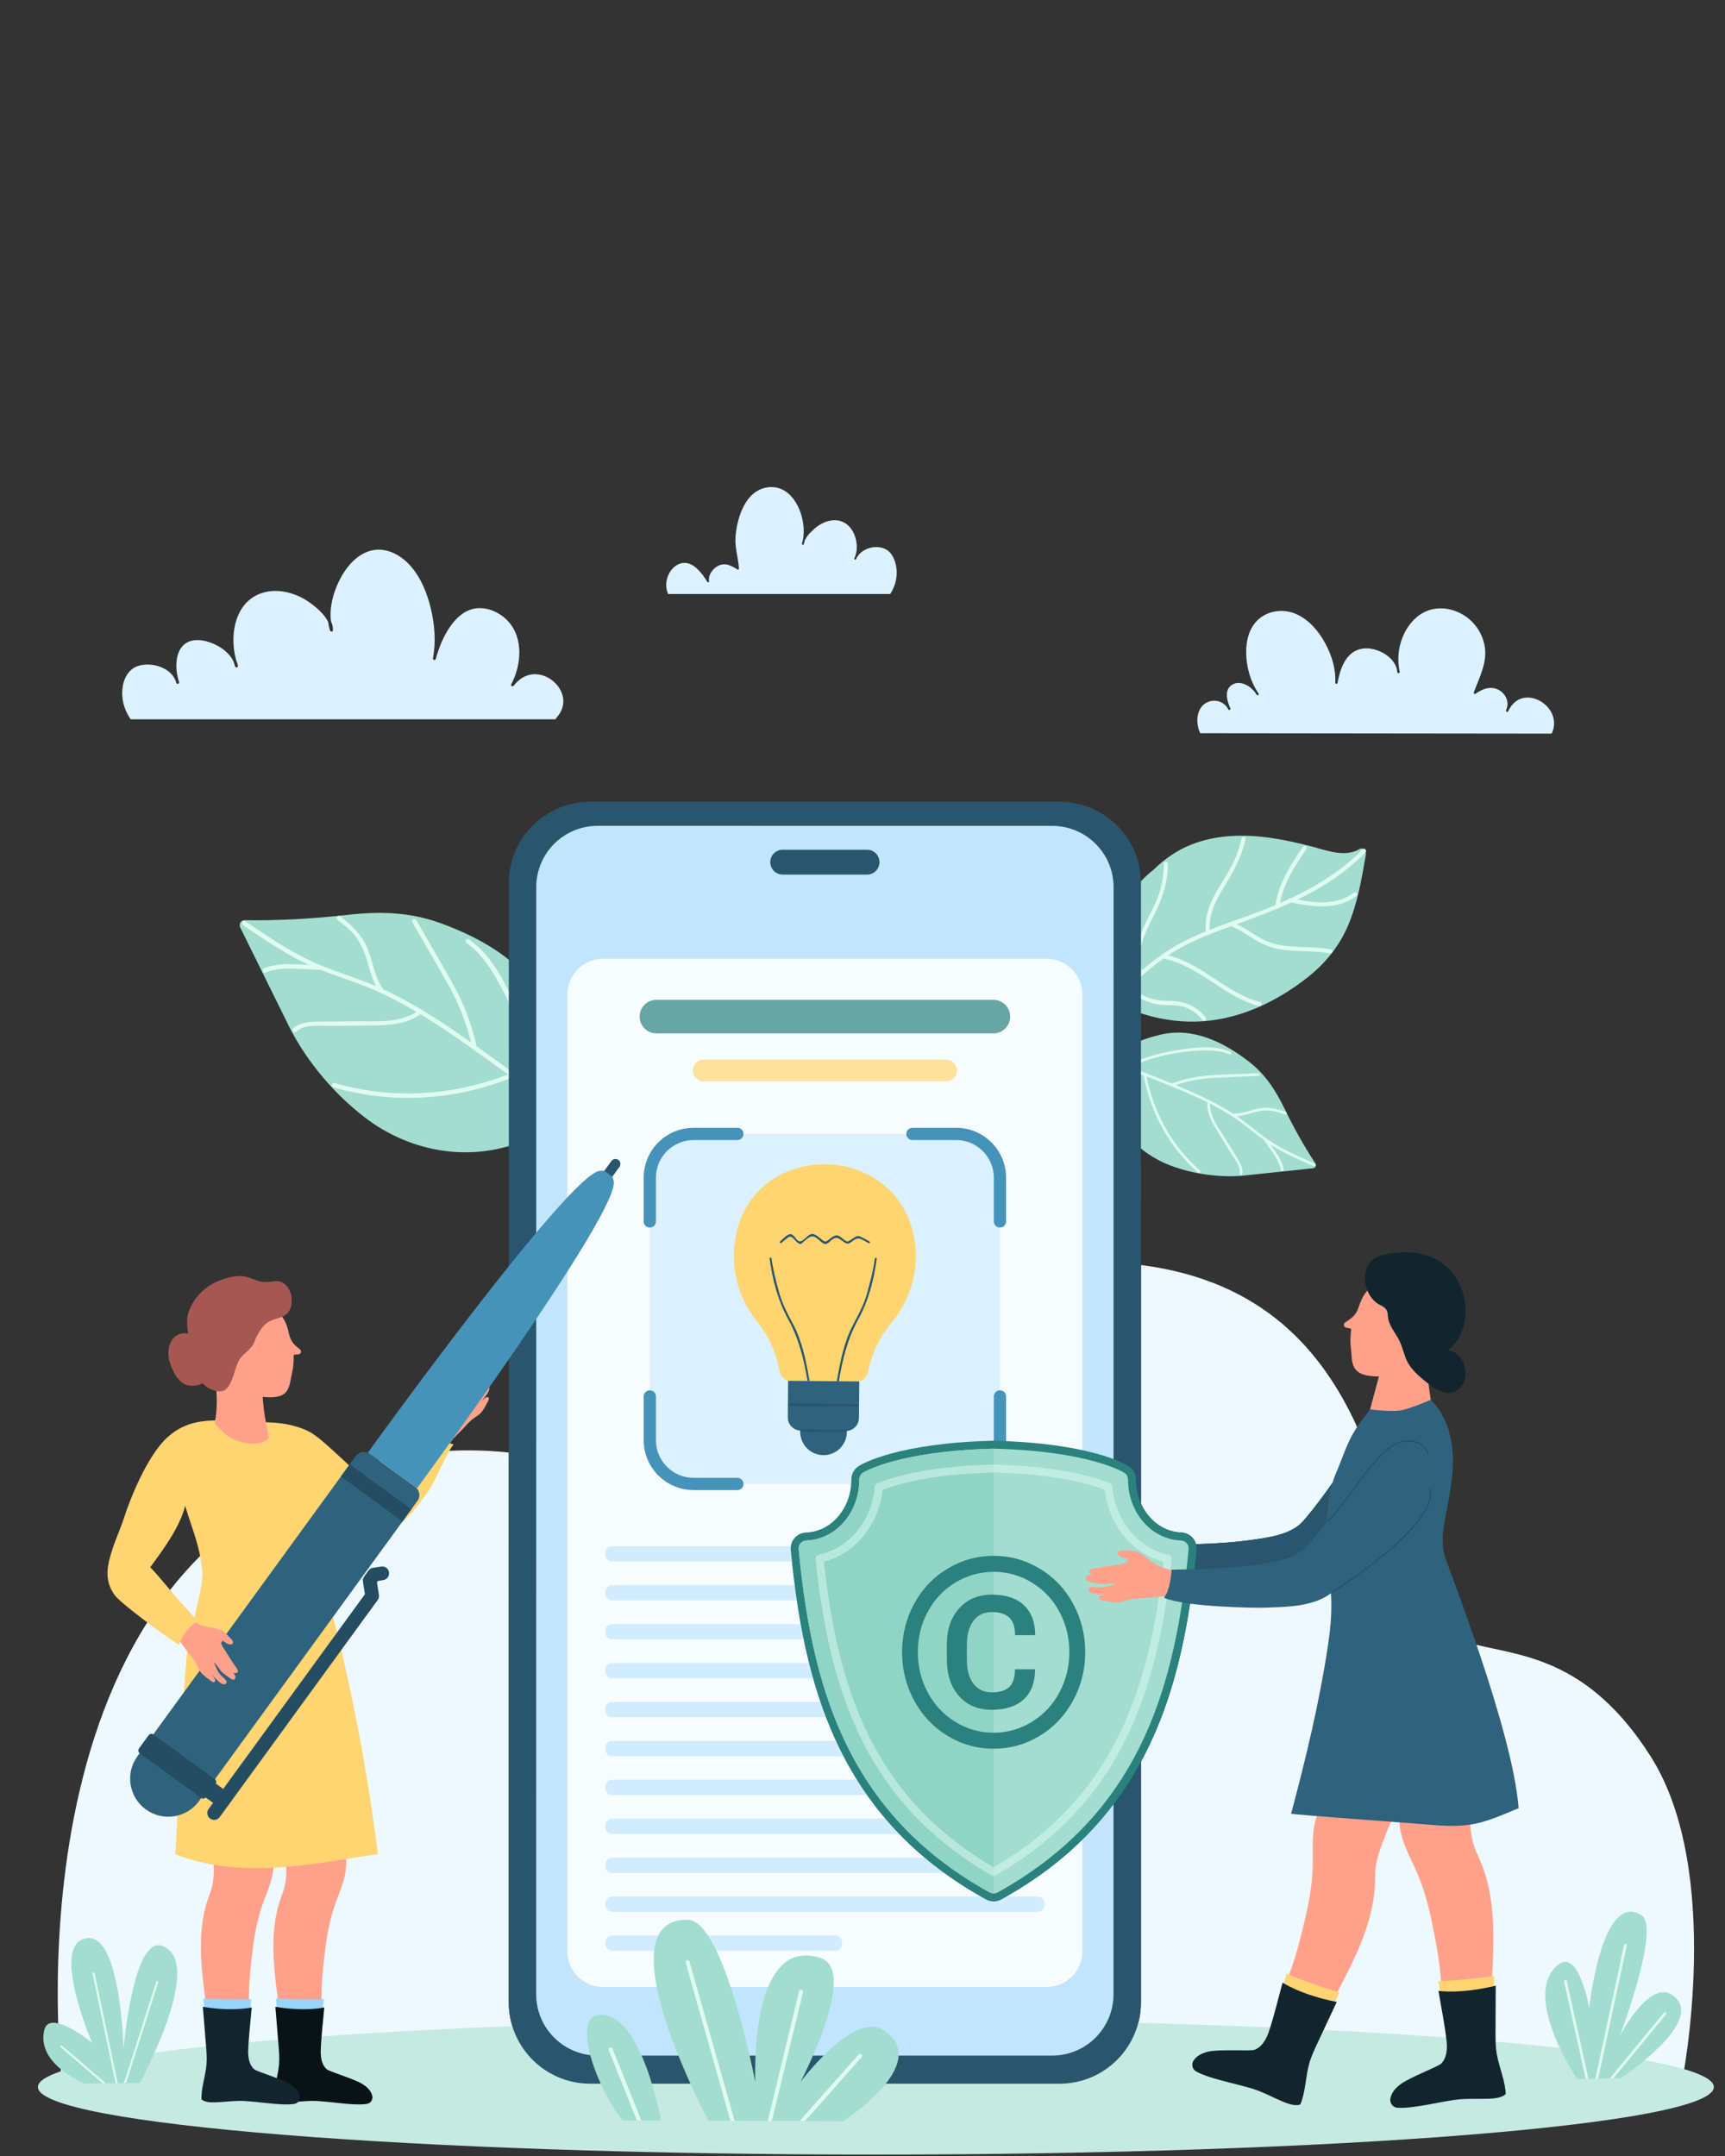 <svg xmlns="http://www.w3.org/2000/svg" xmlns:xlink="http://www.w3.org/1999/xlink" width="1080" zoomAndPan="magnify" viewBox="0 0 810 1012.5" height="1350" preserveAspectRatio="xMidYMid meet" version="1.0"><rect x="0" y="0" width="810" height="1012.5" fill="#333333" stroke="none"/><defs><clipPath id="caf9752ccb"><path d="M 17.805 948 L 804.77 948 L 804.77 1011.812 L 17.805 1011.812 Z M 17.805 948 " clip-rule="nonzero"/></clipPath></defs><path fill="#edf8ff" d="M 789.879 977.23 L 507.508 977.23 C 523.773 972.84 535.734 957.984 535.734 940.328 L 535.746 827.336 C 536.832 825.32 537.891 823.281 538.906 821.203 C 549.453 799.707 556.359 774.223 560.352 741.797 C 570.953 742.973 583.301 743.305 589.484 743.305 C 590.809 743.305 591.855 743.289 592.531 743.258 C 601.043 742.938 615.645 743.172 624.109 735.801 C 626.113 734.059 638.664 719.551 639.906 717.293 L 625.754 696.281 C 624.727 697.84 613.414 713.641 609.73 716.41 C 603.855 720.797 596.535 721.867 589.461 722.93 C 580.238 724.316 570.926 724.879 561.605 725.172 C 561.309 724.098 560.773 723.098 560.027 722.25 C 558.68 720.711 556.738 719.793 554.699 719.711 C 546.348 719.402 539.258 713.949 535.754 706.074 L 535.758 594.086 C 650.527 608.719 646.98 726.816 669.105 758.668 C 687.504 785.137 733.227 759.02 775.055 824.789 C 809.559 879.047 789.879 977.23 789.879 977.23 M 267.18 977.23 L 29.074 977.23 C 29.074 977.23 0.504 740.707 161.102 690.535 C 182.898 683.727 202.395 681.121 219.965 681.121 C 226.547 681.121 232.859 681.488 238.914 682.133 L 238.895 940.312 C 238.895 957.984 250.887 972.852 267.18 977.23 " fill-opacity="1" fill-rule="nonzero"/><g clip-path="url(#caf9752ccb)"><path fill="#c5eae2" d="M 804.77 980.113 C 804.77 997.637 628.598 1011.832 411.285 1011.832 C 193.977 1011.832 17.805 997.637 17.805 980.113 C 17.805 962.605 193.977 948.398 411.285 948.398 C 628.598 948.398 804.77 962.605 804.77 980.113 " fill-opacity="1" fill-rule="nonzero"/></g><path fill="#a2ddd0" d="M 65.633 978.203 C 65.633 978.203 96.828 921.102 76.121 913.836 C 62.438 909.035 57.988 962.441 57.988 962.441 C 57.988 962.441 56.77 903.234 38.613 910.812 C 24.906 916.523 43.211 959.266 43.211 959.266 C 43.211 959.266 23.328 943.137 20.816 953.27 C 16.828 969.363 39.719 978.496 39.719 978.496 L 65.633 978.203 " fill-opacity="1" fill-rule="nonzero"/><path fill="#e0fbf0" d="M 59.215 978.277 L 74.312 930.957 C 74.398 930.699 74.254 930.422 73.992 930.336 C 73.727 930.254 73.449 930.398 73.371 930.656 L 58.168 978.289 L 59.215 978.277 " fill-opacity="1" fill-rule="nonzero"/><path fill="#e0fbf0" d="M 55.285 978.316 L 44.461 926.742 C 44.402 926.469 44.137 926.297 43.879 926.359 C 43.605 926.418 43.434 926.68 43.488 926.938 L 54.273 978.328 L 55.285 978.316 " fill-opacity="1" fill-rule="nonzero"/><path fill="#e0fbf0" d="M 49.719 978.383 L 29.152 960.691 C 28.945 960.512 28.633 960.535 28.453 960.746 C 28.277 960.953 28.301 961.266 28.508 961.438 L 48.215 978.398 L 49.719 978.383 " fill-opacity="1" fill-rule="nonzero"/><path fill="#a2ddd0" d="M 740.559 976.344 C 740.559 976.344 714.574 937.84 731.137 923.09 C 741.289 914.039 746.25 943.004 746.25 943.004 C 746.25 943.004 752.012 887.734 770.734 899.398 C 779.883 905.102 760.656 956.066 760.656 956.066 C 760.656 956.066 774.328 929.559 785.133 936.84 C 802.566 948.59 761.02 975.949 761.02 975.949 L 740.559 976.344 " fill-opacity="1" fill-rule="nonzero"/><path fill="#e0fbf0" d="M 750.457 976.152 L 763.891 913.559 C 763.961 913.219 763.742 912.875 763.395 912.797 C 763.047 912.727 762.715 912.945 762.637 913.285 L 749.141 976.176 L 750.457 976.152 " fill-opacity="1" fill-rule="nonzero"/><path fill="#e0fbf0" d="M 757.605 976.02 L 782.344 945.969 C 782.566 945.691 782.531 945.293 782.262 945.066 C 781.977 944.84 781.578 944.883 781.355 945.152 L 755.918 976.047 L 757.605 976.02 " fill-opacity="1" fill-rule="nonzero"/><path fill="#e0fbf0" d="M 745.887 976.242 L 735.711 930.387 C 735.641 930.035 735.309 929.82 734.953 929.895 C 734.609 929.969 734.387 930.316 734.469 930.664 L 744.582 976.266 L 745.887 976.242 " fill-opacity="1" fill-rule="nonzero"/><path fill="#dbf1ff" d="M 421.059 268.277 C 420.984 266.199 420.52 264.09 419.641 262.195 C 418.961 260.699 418.031 259.32 416.645 258.395 C 411.906 255.238 404.203 257.344 401.938 262.609 C 401.688 263.125 400.961 262.676 401.18 262.168 C 402.398 259.648 402.574 256.684 402.035 253.965 C 401.555 251.52 400.504 249.133 398.801 247.297 C 396.84 245.176 394.148 244.137 391.27 244.316 C 388.047 244.52 384.949 246.102 382.547 248.191 C 381.449 249.152 380.379 250.18 379.453 251.312 C 378.812 252.09 378.219 252.969 377.844 253.918 C 377.727 254.473 377.598 255.02 377.441 255.562 C 377.309 256.02 376.535 255.949 376.582 255.441 L 376.594 255.332 L 376.598 255.316 C 376.664 254.773 376.797 254.246 376.98 253.75 C 377.906 249.129 377.234 244.152 375.559 239.785 C 373.93 235.562 371.035 231.402 366.719 229.621 C 362.031 227.684 356.605 229.043 353.02 232.512 C 349.156 236.258 347.176 241.676 346.105 246.836 C 345.496 249.82 345.137 252.871 345.414 255.914 C 345.754 259.672 346.801 263.32 346.973 267.094 C 346.996 267.422 346.598 267.645 346.316 267.477 C 344.953 266.625 343.547 265.754 341.992 265.305 C 340.383 264.828 338.738 264.961 337.23 265.715 C 334.793 266.926 332.418 270.062 332.957 272.91 C 333.047 273.398 332.426 273.691 332.152 273.254 C 330.898 271.215 329.512 269.227 327.801 267.535 C 326.32 266.066 324.508 264.742 322.398 264.406 C 320.145 264.043 317.898 265.02 316.273 266.562 C 313.039 269.637 311.84 274.883 313.75 278.973 L 418 278.973 C 420.07 275.816 421.207 272.066 421.059 268.277 " fill-opacity="1" fill-rule="nonzero"/><path fill="#dbf1ff" d="M 562.945 342.762 C 561.473 338.34 562.074 332.258 566.656 329.914 C 570.359 328.02 574.918 329.426 576.773 333.148 C 577.09 333.789 578.016 333.234 577.719 332.605 C 576.051 329.027 574.602 323.426 579.129 321.266 C 582.723 319.551 587.227 322.199 589.422 325.281 C 589.629 325.602 589.82 325.945 590.047 326.258 C 590.449 326.832 591.332 326.332 591 325.707 C 587.207 320.254 585.273 313.328 585.156 306.73 C 585.055 300.906 586.543 294.66 591.109 290.699 C 595.906 286.547 602.977 285.859 608.68 288.387 C 614.715 291.07 619.25 296.477 622.324 302.184 C 625.32 307.742 627.352 314.234 626.98 320.605 C 626.945 321.219 627.953 321.355 628.055 320.75 C 628.633 317.625 629.43 314.473 630.887 311.629 C 632.145 309.184 633.922 306.977 636.395 305.695 C 638.848 304.414 641.715 304.211 644.395 304.773 C 649.176 305.754 654.508 309.074 655.844 314.027 C 655.938 314.605 656.027 315.176 656.156 315.734 C 656.289 316.336 657.289 316.211 657.234 315.59 L 657.219 315.453 L 657.195 315.348 C 657.148 314.914 657.074 314.492 656.969 314.082 C 656.035 308.465 656.906 302.531 659.414 297.422 C 661.691 292.789 665.418 288.676 670.328 286.805 C 675.848 284.707 682.082 285.738 687.07 288.734 C 692.402 291.934 696.113 297.371 697.16 303.488 C 698.488 311.242 694.617 318.176 692.027 325.199 C 691.867 325.637 692.449 326.094 692.832 325.828 C 696.203 323.418 700.289 321.867 704.148 324.238 C 707.305 326.176 708.863 330.059 707.207 333.496 C 706.906 334.129 707.855 334.684 708.156 334.051 C 709.402 331.445 711.352 329.109 714.148 328.121 C 718.465 326.609 723.289 328.496 726.355 331.664 C 729.738 335.16 730.777 340.137 728.594 344.527 L 563.586 344.344 C 563.344 343.828 563.125 343.305 562.945 342.762 " fill-opacity="1" fill-rule="nonzero"/><path fill="#dbf1ff" d="M 60.715 336.809 C 58.113 332.703 56.941 327.91 57.52 323.055 C 58.027 318.746 60.328 314.309 64.641 312.812 C 70.988 310.602 80.945 313.477 82.77 320.68 C 83.047 321.52 84.301 321.172 84.094 320.316 C 82.938 316.77 82.441 312.82 83.113 309.129 C 83.684 305.934 85.258 302.898 88.301 301.5 C 91.051 300.23 94.301 300.449 97.148 301.23 C 101.922 302.523 107.469 305.863 109.652 310.664 C 109.879 311.445 110.137 312.211 110.41 312.969 C 110.715 313.785 111.898 313.473 111.719 312.598 C 111.566 311.809 111.301 311.051 110.98 310.328 C 109.738 306.059 109.328 301.535 109.785 297.109 C 110.254 292.52 111.742 287.852 114.648 284.223 C 117.922 280.16 122.77 277.852 127.934 277.555 C 133.949 277.223 140.062 279.254 145.004 282.676 C 147.285 284.262 149.512 286.078 151.371 288.152 C 152.41 289.312 153.398 290.637 154.07 292.066 C 154.254 293.449 154.555 294.812 154.996 296.137 C 155.25 296.867 156.316 296.742 156.34 295.949 C 156.383 294.461 156.012 293.043 155.398 291.715 C 154.609 285.344 156.461 278.492 159.184 272.906 C 162.184 266.777 167.078 260.594 173.883 258.672 C 180.84 256.707 187.844 260.348 192.484 265.453 C 197.73 271.258 200.758 278.961 202.48 286.516 C 204.129 293.824 204.75 301.691 203.301 309.094 C 203.141 309.953 204.383 310.324 204.625 309.457 C 206.172 303.836 208.434 298.262 211.895 293.531 C 214.766 289.594 218.828 286.164 223.824 285.66 C 229.297 285.105 234.984 287.781 238.637 291.801 C 245.91 299.781 244.82 312.363 240.074 321.324 C 239.648 322.121 240.723 322.699 241.246 322.012 C 243.266 319.352 246.062 317.301 249.395 316.77 C 254.422 315.949 259.645 318.699 262.438 322.871 C 263.801 324.91 264.617 327.309 264.516 329.781 C 264.406 332.668 263.02 335.246 261.078 337.301 C 260.941 337.465 260.883 337.637 260.895 337.797 L 61.375 337.797 C 61.16 337.469 60.922 337.152 60.715 336.809 " fill-opacity="1" fill-rule="nonzero"/><path fill="#a2ddd0" d="M 163.051 429.656 C 146.918 431.441 130.84 432.418 114.707 432.141 C 113.102 432.129 112.074 434.102 112.785 435.527 C 120.395 450.977 128.004 466.406 135.625 481.824 C 141.926 494.574 153.832 511.379 171.41 524.852 C 192.602 541.082 221.578 546.582 247.898 534.938 C 270.895 524.746 266.094 498.148 259.316 478.582 C 250.969 454.457 227.969 441.086 206.219 433.309 C 192.078 428.254 178.031 427.949 163.051 429.656 " fill-opacity="1" fill-rule="nonzero"/><path fill="#e0fbf0" d="M 114.172 434.48 C 123.371 440.738 132.613 447.027 142.602 451.957 C 143.422 452.371 144.258 452.742 145.098 453.137 C 141.93 452.961 138.773 452.801 135.625 452.781 C 131.629 452.766 127.691 453.281 123.961 454.719 C 122.727 455.199 123.25 457.215 124.496 456.711 C 128.195 455.285 132.043 454.805 135.988 454.855 C 140.566 454.934 145.141 455.23 149.695 455.41 C 149.91 455.445 150.07 455.375 150.203 455.324 C 157.613 458.277 165.246 460.605 172.641 463.625 C 180.582 466.855 188.184 470.812 195.551 475.176 C 187.43 480.641 176.145 479.512 166.836 479.605 C 161.172 479.676 155.527 479.711 149.875 479.785 C 145.523 479.836 141.027 479.918 137.66 483.012 C 136.676 483.926 138.164 485.375 139.145 484.48 C 143.133 480.801 150.082 481.852 155.07 481.812 C 160.883 481.742 166.691 481.695 172.496 481.621 C 181.07 481.535 190.27 481.512 197.465 476.301 C 208.172 482.777 218.391 490.055 228.52 497.324 C 231.848 499.699 235.188 502.105 238.48 504.566 C 212.453 514.742 183.938 516.426 157.035 508.582 C 155.758 508.195 155.25 510.219 156.527 510.598 C 184.199 518.688 213.715 516.793 240.395 506.047 C 247.051 511.152 253.418 516.625 258.945 523.008 C 259.812 524.023 261.27 522.539 260.391 521.527 C 258.352 519.164 256.195 516.93 253.961 514.805 L 253.949 514.598 C 252.117 501.207 248.625 488.125 243.387 475.652 C 238.152 463.203 231.523 448.992 220.129 441.086 C 219.023 440.309 218.02 442.141 219.117 442.898 C 225.195 447.121 229.395 453.203 233.055 459.523 C 236.332 465.156 239.23 471.02 241.734 477.047 C 246.465 488.457 249.73 500.387 251.555 512.57 C 248.379 509.688 245.043 506.988 241.641 504.383 C 241.523 503.973 241.219 503.688 240.773 503.719 C 238.949 502.332 237.117 500.984 235.262 499.629 C 231.465 496.879 227.645 494.133 223.824 491.406 C 221.496 481.172 217.961 471.629 212.852 462.441 C 207.184 452.246 201.238 442.188 195.43 432.055 C 194.766 430.906 192.977 431.945 193.641 433.094 C 199.258 442.895 204.953 452.621 210.484 462.453 C 215.344 471.105 218.875 480.016 221.242 489.57 C 216.719 486.395 212.152 483.262 207.527 480.219 C 204.629 478.316 201.68 476.445 198.719 474.66 C 198.539 474.203 198.031 473.863 197.484 473.91 C 191.793 470.523 185.941 467.352 179.922 464.574 L 179.875 464.488 C 175.953 458.941 175.207 452.137 172.773 445.93 C 170.152 439.289 165.359 434.746 159.871 430.363 C 158.836 429.535 157.359 431.02 158.422 431.848 C 161.176 434.031 163.98 436.25 166.27 438.941 C 168.59 441.68 170.23 444.812 171.406 448.191 C 173.109 453.16 174.105 458.426 176.582 463.094 C 167.125 459.051 157.172 456.309 147.766 452.113 C 136.176 446.953 125.637 439.773 115.184 432.684 C 114.086 431.922 113.062 433.742 114.172 434.48 " fill-opacity="1" fill-rule="nonzero"/><path fill="#a2ddd0" d="M 586.648 498.723 C 575.312 489.871 560.617 482.215 545.129 485.863 C 532.574 488.824 516.973 495.133 519.266 510.641 C 521.895 528.367 534.457 541.777 550.047 547.52 C 562.996 552.277 575.797 552.957 584.621 552.012 C 595.273 550.887 605.93 549.762 616.59 548.629 C 617.574 548.512 618.273 547.312 617.734 546.48 C 612.211 538.09 607.367 529.309 602.953 520.207 C 598.852 511.766 594.02 504.469 586.648 498.723 " fill-opacity="1" fill-rule="nonzero"/><path fill="#e0fbf0" d="M 616.672 547.543 C 610.32 544.793 603.938 542.023 598.012 538.402 C 597.527 538.098 597.043 537.789 596.562 537.484 C 597.707 539.09 598.84 540.707 599.91 542.348 C 601.242 544.445 602.277 546.688 602.762 549.129 C 602.918 549.941 601.688 550.32 601.539 549.508 C 601.059 547.078 600.031 544.906 598.691 542.852 C 597.125 540.461 595.449 538.16 593.824 535.82 L 593.707 535.516 C 589.691 532.609 585.918 529.367 581.879 526.48 C 577.523 523.383 572.918 520.691 568.168 518.258 C 567.988 524.363 572.34 529.922 575.387 534.875 C 577.242 537.855 579.094 540.852 580.945 543.84 C 582.367 546.145 583.816 548.543 583.309 551.344 C 583.168 552.168 581.902 551.863 582.059 551.055 C 582.656 547.723 579.789 544.43 578.152 541.781 C 576.246 538.703 574.34 535.629 572.434 532.551 C 569.629 528.012 566.59 523.168 566.922 517.641 C 559.957 514.18 552.711 511.215 545.523 508.312 C 543.16 507.352 540.789 506.387 538.398 505.484 C 541.711 522.551 550.301 538.125 563.402 549.668 C 564.031 550.219 563.141 551.148 562.516 550.609 C 549.031 538.738 540.215 522.586 536.984 504.961 C 532.078 503.156 527.086 501.629 521.879 500.859 C 521.059 500.727 521.359 499.473 522.172 499.598 C 524.098 499.875 525.988 500.273 527.852 500.73 L 527.965 500.68 C 535.621 497.18 543.668 494.672 551.984 493.27 C 560.285 491.875 569.965 490.629 577.922 493.996 C 578.68 494.324 578.062 495.453 577.305 495.133 C 573.059 493.336 568.457 493.156 563.914 493.336 C 559.855 493.492 555.805 493.922 551.797 494.602 C 544.234 495.906 536.852 498.16 529.824 501.258 C 532.402 501.98 534.938 502.828 537.434 503.758 C 537.688 503.68 537.953 503.742 538.082 503.988 C 539.422 504.48 540.734 505.008 542.062 505.527 C 544.777 506.613 547.492 507.703 550.199 508.809 C 556.352 506.625 562.57 505.301 569.109 504.93 C 576.355 504.516 583.637 504.301 590.902 503.965 C 591.727 503.945 591.777 505.23 590.941 505.277 C 583.922 505.574 576.906 505.816 569.879 506.184 C 563.715 506.508 557.844 507.617 552.023 509.555 C 555.203 510.875 558.375 512.234 561.527 513.656 C 563.488 514.551 565.445 515.473 567.383 516.438 C 567.672 516.375 568.035 516.531 568.18 516.832 C 571.867 518.723 575.477 520.719 578.945 522.961 L 579.016 522.961 C 583.234 523.18 587.074 521.309 591.125 520.523 C 595.512 519.68 599.504 520.684 603.629 522.129 C 604.406 522.402 604.117 523.668 603.336 523.383 C 601.262 522.668 599.164 521.934 596.98 521.625 C 594.773 521.316 592.57 521.488 590.41 522.004 C 587.227 522.746 584.121 523.984 580.848 524.227 C 586.121 527.859 590.883 532.18 596.215 535.727 C 602.793 540.105 610.066 543.285 617.289 546.41 C 618.055 546.746 617.441 547.879 616.672 547.543 " fill-opacity="1" fill-rule="nonzero"/><path fill="#a2ddd0" d="M 613.891 459.078 C 621.859 452.793 628.582 444.914 632.891 434.898 C 637.375 424.488 639.387 412.91 641.34 401.473 C 641.645 399.68 640.102 397.77 638.52 398.691 C 631.395 402.84 623.121 399.379 615.559 397.434 C 609.34 395.832 603.086 394.414 596.793 393.512 C 584.066 391.68 571.074 391.941 559.176 396.723 C 552.773 399.293 546.984 403.238 541.965 408.168 C 539.691 409.988 537.484 411.945 535.453 414.18 C 524.691 425.953 517.512 443.98 519.672 461.875 C 520.75 470.801 527.121 472.789 533.961 475.238 C 542.875 478.422 552.188 479.965 561.355 479.766 C 580.465 479.367 598.672 471.062 613.891 459.078 " fill-opacity="1" fill-rule="nonzero"/><path fill="#e0fbf0" d="M 566.105 477.758 C 562.094 472.645 556.246 470.148 549.832 470.066 C 546.207 470.02 542.871 469.875 539.434 468.59 C 536.141 467.363 533.105 465.531 530.125 463.691 C 535.152 459.027 540.305 454.488 545.887 450.465 C 546.027 450.367 546.176 450.281 546.32 450.16 C 563.176 453.438 574.723 468.242 591.254 472.465 C 592.461 472.77 593.043 470.934 591.836 470.629 C 575.844 466.539 564.535 452.535 548.504 448.664 C 555.305 444.188 562.672 440.762 570.297 437.859 C 572.867 436.891 575.438 435.926 578.008 434.984 C 582.336 436.539 585.938 439.328 589.859 441.664 C 593.281 443.68 596.875 445.055 600.793 445.758 C 608.621 447.145 616.648 446.266 624.473 447.723 C 625.688 447.949 626.277 446.086 625.051 445.867 C 617.375 444.457 609.535 445.191 601.84 443.969 C 597.324 443.25 593.34 441.574 589.48 439.148 C 586.586 437.328 583.781 435.422 580.695 434.008 C 589.312 430.844 597.91 427.684 606.234 423.871 C 616.645 425.922 627.969 427.539 637.023 420.703 C 638.016 419.953 636.711 418.508 635.734 419.246 C 628.004 425.094 618.227 424.152 609.211 422.484 C 612.344 420.98 615.441 419.379 618.48 417.617 C 626.762 412.852 634.488 407.168 641.18 400.324 C 642.043 399.438 640.762 397.988 639.879 398.879 C 630.203 408.773 618.465 416.023 606.027 421.871 C 605.547 421.789 605.18 422.039 604.977 422.367 C 603.672 422.98 602.34 423.562 601.012 424.137 C 601.531 421.234 602.398 418.445 603.52 415.746 C 606.047 409.703 609.789 404.125 613.449 398.727 C 614.152 397.684 612.512 396.629 611.812 397.664 C 606.133 406.066 600.41 414.824 598.922 425.031 C 597.879 425.488 596.828 425.926 595.777 426.348 C 589.871 428.738 583.816 430.848 577.789 433.008 L 577.676 433.055 C 574.449 434.203 571.238 435.387 568.055 436.648 C 567.469 429.039 571.324 422.129 575.172 415.844 C 579.383 408.953 583.035 402.184 584.867 394.262 C 585.141 393.055 583.301 392.465 583.02 393.691 C 581.996 398.094 580.504 402.367 578.449 406.406 C 576.438 410.332 573.945 413.996 571.734 417.809 C 568.238 423.816 565.504 430.34 566.188 437.418 C 559.488 440.156 552.984 443.285 546.961 447.375 C 543.176 449.934 539.613 452.754 536.141 455.719 C 533.133 447.148 537.551 438.324 541.402 430.73 C 545.488 422.738 548.395 414.789 548.441 405.699 C 548.441 404.453 546.504 404.371 546.5 405.613 C 546.477 410.547 545.719 415.418 544.109 420.098 C 542.332 425.234 539.535 429.906 537.227 434.793 C 533.945 441.738 531.723 449.629 534.59 457.051 C 530.77 460.375 527.078 463.863 523.391 467.352 C 522.492 468.203 523.785 469.656 524.691 468.797 C 526.004 467.547 527.328 466.312 528.652 465.07 C 534.094 468.41 539.758 471.695 546.305 471.957 C 549.812 472.117 553.18 471.859 556.555 473.082 C 559.797 474.254 562.547 476.352 564.66 479.066 C 565.43 480.031 566.875 478.746 566.105 477.758 " fill-opacity="1" fill-rule="nonzero"/><path fill="#29566d" d="M 277.133 978.539 L 497.5 978.555 C 518.621 978.555 535.734 961.445 535.734 940.328 L 535.77 414.746 C 535.77 393.633 518.652 376.52 497.539 376.516 L 277.164 376.504 C 256.051 376.504 238.93 393.617 238.93 414.723 L 238.895 940.312 C 238.895 961.426 256.012 978.539 277.133 978.539 " fill-opacity="1" fill-rule="nonzero"/><path fill="#c1e5fd" d="M 280.609 387.832 L 494.09 387.852 C 510.004 387.852 522.902 400.742 522.902 416.652 L 522.867 936.551 C 522.867 952.453 509.969 965.348 494.055 965.348 L 280.574 965.336 C 264.668 965.332 251.766 952.438 251.766 936.535 L 251.801 416.637 C 251.801 400.727 264.703 387.832 280.609 387.832 " fill-opacity="1" fill-rule="nonzero"/><path fill="#29566d" d="M 367.527 410.723 L 407.137 410.727 C 410.363 410.727 412.973 408.109 412.973 404.891 C 412.973 401.668 410.363 399.051 407.148 399.051 L 367.527 399.051 C 364.305 399.051 361.691 401.664 361.691 404.879 C 361.691 408.105 364.305 410.723 367.527 410.723 " fill-opacity="1" fill-rule="nonzero"/><path fill="#f7fcff" d="M 508.242 916.43 C 508.242 925.598 500.734 933.102 491.566 933.102 L 283.105 933.102 C 273.93 933.102 266.426 925.598 266.426 916.43 L 266.426 466.949 C 266.426 457.781 273.93 450.277 283.105 450.277 L 491.566 450.277 C 500.734 450.277 508.242 457.781 508.242 466.949 L 508.242 916.43 " fill-opacity="1" fill-rule="nonzero"/><path fill="#67a6a4" d="M 466.441 485.312 L 308.223 485.312 C 303.879 485.312 300.332 481.762 300.332 477.422 C 300.332 473.078 303.879 469.531 308.223 469.531 L 466.441 469.531 C 470.785 469.531 474.34 473.078 474.34 477.422 C 474.34 481.762 470.785 485.312 466.441 485.312 " fill-opacity="1" fill-rule="nonzero"/><path fill="#fde09b" d="M 444.223 507.801 L 330.449 507.801 C 327.641 507.801 325.344 505.504 325.344 502.703 C 325.344 499.895 327.641 497.602 330.449 497.602 L 444.223 497.602 C 447.027 497.602 449.324 499.895 449.324 502.703 C 449.324 505.504 447.027 507.801 444.223 507.801 " fill-opacity="1" fill-rule="nonzero"/><path fill="#d1ecfe" d="M 371.855 733.312 L 287.539 733.312 C 285.699 733.312 284.203 731.809 284.203 729.977 L 284.203 729.445 C 284.203 727.617 285.699 726.113 287.539 726.113 L 371.363 726.113 C 371.277 726.684 371.266 727.273 371.316 727.852 C 371.492 729.695 371.672 731.516 371.855 733.312 " fill-opacity="1" fill-rule="nonzero"/><path fill="#d1ecfe" d="M 374.145 751.598 L 287.539 751.598 C 285.699 751.598 284.203 750.094 284.203 748.258 L 284.203 747.738 C 284.203 745.898 285.699 744.398 287.539 744.398 L 373.145 744.398 C 373.461 746.836 373.793 749.238 374.145 751.598 " fill-opacity="1" fill-rule="nonzero"/><path fill="#d1ecfe" d="M 377.355 769.875 L 287.539 769.875 C 285.699 769.875 284.203 768.379 284.203 766.539 L 284.203 766.016 C 284.203 764.184 285.699 762.684 287.539 762.684 L 375.965 762.684 C 376.41 765.125 376.871 767.516 377.355 769.875 " fill-opacity="1" fill-rule="nonzero"/><path fill="#d1ecfe" d="M 381.789 788.164 L 287.539 788.164 C 285.699 788.164 284.203 786.66 284.203 784.824 L 284.203 784.301 C 284.203 782.469 285.699 780.965 287.539 780.965 L 379.875 780.965 C 380.488 783.41 381.125 785.809 381.789 788.164 " fill-opacity="1" fill-rule="nonzero"/><path fill="#d1ecfe" d="M 387.832 806.441 L 287.539 806.441 C 285.699 806.441 284.203 804.941 284.203 803.109 L 284.203 802.582 C 284.203 800.746 285.699 799.25 287.539 799.25 L 385.23 799.25 C 386.062 801.695 386.93 804.09 387.832 806.441 " fill-opacity="1" fill-rule="nonzero"/><path fill="#d1ecfe" d="M 396.039 824.727 L 287.539 824.727 C 285.699 824.727 284.203 823.223 284.203 821.395 L 284.203 820.867 C 284.203 819.031 285.699 817.535 287.539 817.535 L 392.508 817.535 C 393.078 818.77 393.664 819.988 394.258 821.203 C 394.84 822.387 395.43 823.559 396.039 824.727 " fill-opacity="1" fill-rule="nonzero"/><path fill="#d1ecfe" d="M 407.125 843.012 L 287.539 843.012 C 285.699 843.012 284.203 841.508 284.203 839.676 L 284.203 839.145 C 284.203 837.312 285.699 835.812 287.539 835.812 L 402.359 835.812 C 403.883 838.262 405.48 840.664 407.125 843.012 " fill-opacity="1" fill-rule="nonzero"/><path fill="#d1ecfe" d="M 422.242 861.293 L 287.539 861.293 C 285.699 861.293 284.203 859.793 284.203 857.961 L 284.203 857.43 C 284.203 855.598 285.699 854.098 287.539 854.098 L 415.715 854.098 C 417.809 856.562 419.984 858.961 422.242 861.293 " fill-opacity="1" fill-rule="nonzero"/><path fill="#d1ecfe" d="M 443.34 879.574 L 287.539 879.574 C 285.699 879.574 284.203 878.07 284.203 876.238 L 284.203 875.715 C 284.203 873.883 285.699 872.379 287.539 872.379 L 434.141 872.379 C 437.094 874.859 440.156 877.262 443.34 879.574 " fill-opacity="1" fill-rule="nonzero"/><path fill="#d1ecfe" d="M 487.129 897.855 L 287.539 897.855 C 285.699 897.855 284.203 896.355 284.203 894.523 L 284.203 893.996 C 284.203 892.168 285.699 890.66 287.539 890.66 L 460.547 890.66 C 461.355 891.121 462.16 891.57 462.973 892.023 C 464.078 892.633 465.324 892.953 466.586 892.953 C 467.84 892.953 469.086 892.633 470.191 892.023 C 471.008 891.57 471.816 891.121 472.617 890.66 L 487.129 890.66 C 488.965 890.66 490.469 892.168 490.469 893.996 L 490.469 894.523 C 490.469 896.355 488.965 897.855 487.129 897.855 " fill-opacity="1" fill-rule="nonzero"/><path fill="#d1ecfe" d="M 392.074 916.141 L 287.539 916.141 C 285.699 916.141 284.203 914.637 284.203 912.809 L 284.203 912.281 C 284.203 910.445 285.699 908.941 287.539 908.941 L 392.074 908.941 C 393.906 908.941 395.406 910.445 395.406 912.281 L 395.406 912.809 C 395.406 914.637 393.906 916.141 392.074 916.141 " fill-opacity="1" fill-rule="nonzero"/><path fill="#dbf1ff" d="M 469.539 672.23 C 469.539 685.797 458.445 696.887 444.875 696.887 L 329.789 696.887 C 316.227 696.887 305.129 685.797 305.129 672.23 L 305.129 557.172 C 305.129 543.613 316.227 532.516 329.789 532.516 L 444.875 532.516 C 458.445 532.516 469.539 543.613 469.539 557.172 L 469.539 672.23 " fill-opacity="1" fill-rule="nonzero"/><path fill="#4693b9" d="M 346.234 699.766 L 325.68 699.766 C 312.762 699.766 302.25 689.258 302.25 676.34 L 302.25 655.797 C 302.25 654.203 303.539 652.918 305.129 652.918 C 306.715 652.918 308.004 654.203 308.004 655.797 L 308.004 676.34 C 308.004 686.086 315.934 694.012 325.68 694.012 L 346.234 694.012 C 347.824 694.012 349.113 695.301 349.113 696.887 C 349.113 698.477 347.824 699.766 346.234 699.766 " fill-opacity="1" fill-rule="nonzero"/><path fill="#4693b9" d="M 448.992 699.766 L 428.438 699.766 C 426.848 699.766 425.559 698.477 425.559 696.887 C 425.559 695.301 426.848 694.012 428.438 694.012 L 448.992 694.012 C 458.734 694.012 466.66 686.086 466.66 676.34 L 466.66 655.797 C 466.66 654.203 467.949 652.918 469.539 652.918 C 471.129 652.918 472.414 654.203 472.414 655.797 L 472.414 676.34 C 472.414 689.258 461.906 699.766 448.992 699.766 " fill-opacity="1" fill-rule="nonzero"/><path fill="#4693b9" d="M 469.539 576.484 C 467.949 576.484 466.66 575.195 466.66 573.609 L 466.66 553.066 C 466.66 543.32 458.734 535.395 448.992 535.395 L 428.438 535.395 C 426.848 535.395 425.559 534.105 425.559 532.516 C 425.559 530.926 426.848 529.641 428.438 529.641 L 448.992 529.641 C 461.906 529.641 472.414 540.148 472.414 553.066 L 472.414 573.609 C 472.414 575.195 471.129 576.484 469.539 576.484 " fill-opacity="1" fill-rule="nonzero"/><path fill="#4693b9" d="M 305.129 576.484 C 303.539 576.484 302.25 575.195 302.25 573.609 L 302.25 553.066 C 302.25 540.148 312.762 529.641 325.68 529.641 L 346.234 529.641 C 347.824 529.641 349.113 530.926 349.113 532.516 C 349.113 534.105 347.824 535.395 346.234 535.395 L 325.68 535.395 C 315.934 535.395 308.004 543.32 308.004 553.066 L 308.004 573.609 C 308.004 575.195 306.715 576.484 305.129 576.484 " fill-opacity="1" fill-rule="nonzero"/><path fill="#ffd471" d="M 429.141 580.633 C 420.262 536.027 354.895 535.273 345.652 579.801 C 345.039 582.742 344.691 585.77 344.633 588.875 C 344.414 600.914 348.535 612.012 355.551 620.684 C 360.945 627.367 364.504 635.281 365.996 643.652 C 366.391 645.867 367.879 647.656 369.867 648.43 L 403.66 648.754 C 405.652 648.031 407.215 646.328 407.641 644.145 C 408.086 641.855 408.738 639.426 409.566 637.078 L 409.605 636.953 C 411.609 631.266 414.613 625.945 418.543 621.27 C 425.621 612.832 429.926 601.984 430.039 590.113 C 430.07 586.879 429.754 583.711 429.141 580.633 " fill-opacity="1" fill-rule="nonzero"/><path fill="#2f627c" d="M 370.07 648.438 L 369.965 660.059 L 369.914 665.41 L 369.914 665.602 C 369.879 668.945 372.516 671.684 375.836 671.828 L 375.754 671.828 L 375.75 672.32 C 375.691 678.359 380.551 683.316 386.598 683.375 C 392.645 683.426 397.598 678.574 397.648 672.531 L 397.656 672.031 L 397.293 672.031 C 400.613 671.949 403.301 669.262 403.328 665.91 L 403.328 665.727 L 403.383 660.379 L 403.492 648.754 L 370.07 648.438 " fill-opacity="1" fill-rule="nonzero"/><path fill="#29566d" d="M 376.32 672.312 C 383.227 672.531 390.133 672.617 397.043 672.566 C 397.766 672.566 397.77 671.445 397.043 671.445 C 390.137 671.5 383.234 671.406 376.328 671.188 C 375.605 671.168 375.602 672.285 376.32 672.312 " fill-opacity="1" fill-rule="nonzero"/><path fill="#29566d" d="M 370.516 660.27 C 381.199 660.391 391.891 660.48 402.578 660.523 C 403.309 660.523 403.309 659.395 402.586 659.395 C 391.902 659.355 381.211 659.27 370.52 659.148 C 369.797 659.141 369.793 660.262 370.516 660.27 " fill-opacity="1" fill-rule="nonzero"/><path fill="#29566d" d="M 380.117 648.512 C 378.531 639.297 376.789 630.082 372.348 621.746 C 369.805 616.965 367.379 612.453 365.914 607.184 C 364.441 601.875 363.02 596.52 362.297 591.047 C 362.223 590.48 361.328 590.477 361.402 591.047 C 362.68 600.781 365.27 610.781 370.031 619.402 C 375.137 628.645 377.414 638.199 379.207 648.512 L 380.117 648.512 " fill-opacity="1" fill-rule="nonzero"/><path fill="#29566d" d="M 408.277 583.023 C 406.906 582.297 405.551 581.445 404.133 580.84 C 403.707 580.656 403.309 580.441 402.832 580.477 C 401.941 580.539 401.023 581.27 400.301 581.73 C 399.934 581.969 399.566 582.285 399.188 582.492 C 397.516 583.395 397.949 583.094 396.996 582.613 C 395.559 581.891 394.086 579.762 392.293 580.211 C 391.34 580.453 390.359 581.281 389.57 581.852 C 389.289 582.059 389.023 582.324 388.723 582.516 C 387.594 583.262 387.371 583.211 386.383 582.523 C 385.109 581.633 382.848 579.246 381.223 579.512 C 379.137 579.848 377.863 582.445 375.945 582.938 C 374.109 583.406 373.145 579.762 371.273 579.586 C 369.723 579.441 367.379 582.094 366.324 583.023 C 365.891 583.406 366.504 584.062 366.938 583.684 C 367.82 582.902 368.723 582.145 369.664 581.43 C 370.59 580.742 370.988 580.414 372.07 581.188 C 372.516 581.504 372.93 582.059 373.328 582.43 C 373.953 583.012 374.988 584.328 375.957 584.156 C 376.52 584.062 377.102 583.301 377.512 582.965 C 378.398 582.246 379.582 581.113 380.703 580.75 C 383.246 579.938 385.109 583.625 387.262 584.176 C 388.52 584.496 389.891 582.695 390.793 582.094 C 392.125 581.199 393.098 581.02 394.488 581.98 C 395.344 582.574 396.184 583.273 397.094 583.773 C 398.582 584.594 399.488 583.32 400.73 582.523 C 401.828 581.812 402.688 581.32 404 581.781 C 405.277 582.227 406.594 583.152 407.797 583.773 C 408.301 584.051 408.785 583.289 408.277 583.023 " fill-opacity="1" fill-rule="nonzero"/><path fill="#29566d" d="M 410.777 591.176 C 410.062 596.645 408.633 602 407.16 607.316 C 405.699 612.586 403.273 617.09 400.73 621.875 C 396.285 630.211 394.547 639.426 392.965 648.645 L 393.871 648.645 C 395.656 638.328 397.938 628.773 403.047 619.527 C 407.809 610.91 410.391 600.902 411.68 591.176 C 411.754 590.605 410.852 590.605 410.777 591.176 " fill-opacity="1" fill-rule="nonzero"/><path fill="#ffa18a" d="M 131.262 944.68 L 151.164 944.68 C 151.031 942.391 150.926 940.121 150.945 937.82 C 150.98 929.961 151.863 922.078 152.879 914.297 C 153.855 906.781 155.387 899.434 158.074 892.355 C 159.5 888.586 161.074 884.836 161.922 880.867 C 162.574 877.805 162.742 874.695 162.488 871.602 L 134.176 871.602 C 134.523 877.168 134.844 882.734 133.02 888.105 C 132.039 891.012 130.957 893.852 130.234 896.855 C 129.535 899.75 129.066 902.699 128.777 905.668 C 127.547 918.145 129.391 930.727 131.039 943.086 C 131.105 943.609 131.195 944.148 131.262 944.68 " fill-opacity="1" fill-rule="nonzero"/><path fill="#98d4fc" d="M 151.445 944.68 C 151.66 942.707 151.879 940.746 152.07 938.785 C 152.07 938.785 146.027 939.445 129.594 938.539 C 129.594 938.539 129.84 941.293 130.152 944.68 L 151.445 944.68 " fill-opacity="1" fill-rule="nonzero"/><path fill="#091317" d="M 174.855 984.551 C 174.383 982.008 172.594 980.301 170.59 978.953 C 166.734 976.359 154.707 972.922 153.422 971.777 C 150.957 969.578 150.5 965.984 150.613 962.812 C 150.848 956.117 151.707 949.395 152.273 942.727 C 152.273 942.727 143.797 944.793 129.305 942.449 C 129.305 942.449 130.293 954.418 130.777 960.414 C 131.016 963.344 131.273 966.277 131.051 969.215 C 130.852 971.789 130.305 974.32 129.785 976.84 C 129.266 979.352 128.762 981.887 128.68 984.457 C 128.668 984.914 128.676 985.863 128.676 985.863 C 130.273 987.492 134.059 987.352 135.844 987.273 C 140.348 987.082 144.688 986.387 149.227 986.688 C 155.074 987.059 160.867 988.012 166.727 988.242 C 168.73 988.316 170.641 988.293 172.457 988.008 C 174.785 987.406 174.98 985.246 174.855 984.551 " fill-opacity="1" fill-rule="nonzero"/><path fill="#ffa18a" d="M 97.207 944.68 L 117.105 944.68 C 116.969 942.391 116.871 940.121 116.879 937.82 C 116.922 929.961 117.805 922.078 118.82 914.297 C 119.797 906.781 121.328 899.434 124.016 892.355 C 125.445 888.586 127.016 884.836 127.867 880.867 C 128.52 877.805 128.688 874.695 128.43 871.602 L 100.117 871.602 C 100.457 877.168 100.793 882.734 98.961 888.105 C 97.98 891.012 96.895 893.852 96.184 896.855 C 95.484 899.75 95.016 902.699 94.723 905.668 C 93.484 918.145 95.332 930.727 96.973 943.086 C 97.043 943.609 97.129 944.148 97.207 944.68 " fill-opacity="1" fill-rule="nonzero"/><path fill="#98d4fc" d="M 117.391 944.68 C 117.602 942.707 117.824 940.746 118.008 938.785 C 118.008 938.785 111.977 939.445 95.531 938.539 C 95.531 938.539 95.789 941.293 96.098 944.68 L 117.391 944.68 " fill-opacity="1" fill-rule="nonzero"/><path fill="#12252e" d="M 140.797 984.551 C 140.324 982.008 138.539 980.301 136.539 978.953 C 132.68 976.359 120.648 972.922 119.367 971.777 C 116.898 969.578 116.441 965.984 116.551 962.812 C 116.789 956.117 117.648 949.395 118.215 942.727 C 118.215 942.727 109.738 944.793 95.246 942.449 C 95.246 942.449 96.23 954.418 96.719 960.414 C 96.961 963.344 97.219 966.277 96.992 969.215 C 96.797 971.789 96.246 974.32 95.727 976.84 C 95.211 979.352 94.703 981.887 94.621 984.457 C 94.609 984.914 94.617 985.863 94.617 985.863 C 96.219 987.492 100.008 987.352 101.789 987.273 C 106.289 987.082 110.629 986.387 115.172 986.688 C 121.02 987.059 126.809 988.012 132.66 988.242 C 134.672 988.316 136.586 988.293 138.398 988.008 C 140.734 987.406 140.93 985.246 140.797 984.551 " fill-opacity="1" fill-rule="nonzero"/><path fill="#ffa18a" d="M 229.438 650.973 C 228.148 649.656 226.703 652.629 226.168 653.352 C 224.59 655.523 222.375 656.844 220.098 658.113 C 220.805 657.32 221.496 656.512 222.23 655.758 C 222.844 655.133 223.527 654.555 224.059 653.855 C 224.68 653.074 225.098 652.129 225.559 651.25 C 225.969 650.414 226.438 649.586 226.789 648.727 C 226.977 648.273 227.109 647.719 226.738 647.316 C 225.859 646.391 224.508 647.414 223.723 648.273 C 223.824 647.812 223.844 647.363 223.652 646.906 C 223 645.352 221.641 646.844 220.93 647.496 C 218.789 649.488 216.648 651.469 214.402 653.352 C 213.461 654.129 212.449 655.254 211.352 655.801 C 211.199 655.922 211.055 656.027 210.91 656.145 C 210.508 655.957 210.109 655.777 209.699 655.59 C 209.617 655.426 210.043 654.648 210.113 654.492 C 210.32 654.039 210.555 653.602 210.703 653.129 C 210.953 652.277 210.992 650.359 209.633 650.602 C 208.883 650.73 208.09 651.941 207.668 652.48 C 206.926 653.406 206.184 654.375 205.594 655.402 C 204.551 657.199 204.434 659.152 204.445 661.176 C 204.484 663.973 204.23 666.656 203.262 669.293 C 202.742 670.691 202.059 672.031 201.223 673.266 C 200.453 674.426 199.523 675.445 198.883 676.68 C 198.852 676.738 208 680.648 210.133 681.242 C 210.555 676.82 214.824 673.84 217.59 670.77 C 218.898 669.32 220.199 667.859 221.711 666.621 C 223.219 665.426 225 664.535 226.223 663.02 C 227.355 661.598 228.164 659.84 229.039 658.258 C 229.344 657.695 230.094 656.461 229.066 656.109 C 228.195 655.812 227.043 657.223 226.523 657.656 C 226.355 657.809 226.188 657.969 226.023 658.105 C 226.531 657.543 227.023 656.957 227.477 656.344 C 228.246 655.312 230.762 652.348 229.438 650.973 " fill-opacity="1" fill-rule="nonzero"/><path fill="#ffd471" d="M 91.254 760.082 C 87.551 756.02 72.855 737.973 70.531 736.043 C 76.664 727.668 84.504 717.176 86.941 707.148 C 89.617 716.195 92.492 722.711 94.23 732 L 95.16 738.742 C 94.73 747.164 92.617 752.734 91.254 760.082 Z M 212.945 678.297 C 207.258 676.785 205.184 675.098 200.156 672.043 C 193.762 678.355 187.207 687.91 180.523 693.906 C 173.316 700.379 169.531 693.062 160.523 685.004 C 154.117 679.262 148.707 673.676 143.332 671.445 C 132.746 667.043 124.59 668.27 115.07 667.609 C 98.75 666.484 88.719 666.258 79.109 674.543 C 68.645 683.566 60.156 706.75 58.504 711.988 C 56.859 717.207 54.543 722.18 52.84 727.379 C 50.293 735.156 48.754 741.977 53.805 749.043 C 56.785 753.219 78.016 768.621 83.914 772.359 C 83.914 772.359 87.207 766.355 89.238 763.977 C 87.043 780.48 86.211 797.117 85.348 813.734 C 84.355 832.75 83.371 851.77 82.379 870.797 C 113.258 882.812 146.453 875.395 177.414 870.695 C 174.281 845.621 170.141 820.684 164.926 795.949 C 162.305 783.496 159.41 771.109 156.277 758.777 C 153.164 746.512 148.316 737.586 149.793 724.836 C 150.371 719.812 151.141 713.711 149.812 707.27 C 151.168 708.129 155.84 710.562 157.16 711.375 C 164.258 715.742 172.457 719.379 180.938 718.32 C 189.148 717.305 194.34 709.215 199.227 702.918 C 205.23 695.191 207.324 686.305 212.945 678.297 " fill-opacity="1" fill-rule="nonzero"/><path fill="#ffa18a" d="M 101.441 651.25 C 101.117 648.234 100.754 646.219 100.754 646.219 C 100.754 646.219 105.613 645.496 106.543 640.887 C 106.562 640.828 110.188 615.664 118.781 614.723 C 128.957 613.605 133.613 616.324 135.656 626.246 C 136.527 630.457 138.719 631.914 140.926 633.785 C 141.797 634.516 141.203 636.16 139.953 636.066 L 138.461 636.16 C 138.129 636.191 137.875 636.473 137.887 636.812 C 137.938 639.672 137.723 642.371 137.129 644.781 C 135.746 650.441 136.48 656.316 126.703 656.195 C 125.559 656.18 124.445 656.102 123.359 655.98 C 123.359 655.98 123.578 662.73 125.855 672.93 C 126.098 674.004 126.289 675.207 126.289 675.207 C 122.707 679.875 110.93 678.125 105.863 673.457 C 103.809 671.574 100.691 668.645 100.816 668.055 C 102.055 662.469 101.938 655.934 101.441 651.25 " fill-opacity="1" fill-rule="nonzero"/><path fill="#2f627c" d="M 68.48 849.746 C 60.488 843.93 58.723 832.738 64.535 824.742 L 167.07 683.785 C 168.578 681.719 171.516 681.25 173.59 682.758 L 194.992 698.32 C 197.066 699.828 197.535 702.762 196.02 704.844 L 93.484 845.789 C 87.672 853.789 76.48 855.551 68.48 849.746 " fill-opacity="1" fill-rule="nonzero"/><path fill="#4693b9" d="M 195.82 698.922 L 184.297 690.543 L 172.762 682.156 C 172.762 682.156 266.777 551.598 281.582 549.859 C 285.117 549.441 285.891 550.883 285.891 550.883 C 285.891 550.883 287.492 551.164 288.184 554.664 C 291.09 569.273 195.82 698.922 195.82 698.922 " fill-opacity="1" fill-rule="nonzero"/><path fill="#29566d" d="M 283.754 549.848 L 287.105 545.242 C 287.867 544.199 289.328 543.961 290.371 544.723 C 291.41 545.48 291.641 546.938 290.883 547.98 L 287.527 552.59 L 283.754 549.848 " fill-opacity="1" fill-rule="nonzero"/><path fill="#254d62" d="M 193.18 708.758 L 164.223 687.703 L 160.074 693.406 L 189.023 714.457 L 193.18 708.758 " fill-opacity="1" fill-rule="nonzero"/><path fill="#254d62" d="M 98.668 854.039 C 97.223 852.992 96.906 850.977 97.949 849.539 L 100.047 846.66 L 96.562 844.121 C 96.039 844.707 95.148 844.836 94.496 844.375 L 65.586 823.34 C 64.895 822.844 64.738 821.855 65.238 821.168 L 69.816 814.875 C 70.324 814.184 71.301 814.027 71.996 814.531 L 100.902 835.551 C 101.555 836.031 101.711 836.922 101.309 837.598 L 104.793 840.141 L 171.352 748.684 L 170.422 742.746 C 170.285 741.902 170.492 741.035 170.996 740.348 L 173.016 737.574 C 173.52 736.883 174.277 736.414 175.125 736.281 L 178.984 735.68 C 179.863 735.543 180.719 735.766 181.383 736.254 C 182.047 736.738 182.535 737.477 182.672 738.355 C 182.949 740.117 181.75 741.77 179.992 742.039 L 177.449 742.445 L 177 743.062 L 177.934 748.996 C 178.074 749.844 177.859 750.707 177.355 751.398 L 103.168 853.34 C 102.121 854.773 100.105 855.09 98.668 854.039 " fill-opacity="1" fill-rule="nonzero"/><path fill="#ffa18a" d="M 105.977 790.762 C 107.492 789.707 104.77 787.805 104.141 787.172 C 102.246 785.27 101.289 782.871 100.395 780.434 C 101.059 781.254 101.754 782.059 102.383 782.902 C 102.91 783.605 103.371 784.363 103.984 785.004 C 104.652 785.742 105.516 786.305 106.316 786.898 C 107.082 787.43 107.82 788.031 108.613 788.512 C 109.035 788.766 109.559 788.984 110.012 788.68 C 111.066 787.957 110.27 786.461 109.535 785.547 C 109.98 785.727 110.426 785.812 110.898 785.703 C 112.543 785.285 111.289 783.723 110.75 782.918 C 109.121 780.496 107.492 778.066 105.988 775.547 C 105.363 774.5 104.406 773.316 104.047 772.148 C 103.949 771.988 103.867 771.82 103.777 771.664 C 104.02 771.289 104.266 770.926 104.516 770.551 C 104.688 770.496 105.387 771.039 105.531 771.141 C 105.953 771.41 106.34 771.711 106.785 771.93 C 107.59 772.316 109.473 772.652 109.449 771.277 C 109.449 770.496 108.371 769.539 107.902 769.043 C 107.109 768.152 106.266 767.273 105.348 766.535 C 103.734 765.219 101.824 764.797 99.812 764.496 C 97.051 764.09 94.438 763.426 91.988 762.047 C 90.691 761.316 89.473 760.441 88.383 759.41 C 87.359 758.469 86.5 757.395 85.371 756.57 C 85.324 756.527 80.027 764.953 79.109 766.961 C 83.406 768.07 85.684 772.758 88.285 775.969 C 89.508 777.488 90.75 779 91.727 780.688 C 92.68 782.363 93.277 784.258 94.594 785.707 C 95.809 787.051 97.418 788.125 98.84 789.234 C 99.355 789.625 100.457 790.555 100.961 789.598 C 101.391 788.777 100.188 787.426 99.836 786.848 C 99.715 786.656 99.582 786.465 99.469 786.281 C 99.949 786.863 100.445 787.449 100.984 787.996 C 101.879 788.91 104.418 791.867 105.977 790.762 " fill-opacity="1" fill-rule="nonzero"/><path fill="#ffd471" d="M 92.777 761.145 C 92.777 761.145 89.75 763.156 87.336 766.305 C 85.355 768.875 83.914 772.359 83.914 772.359 L 76.512 767.273 L 85.105 752.895 L 92.777 761.145 " fill-opacity="1" fill-rule="nonzero"/><path fill="#a55852" d="M 82.637 627.375 C 84.875 625.891 86.961 626 88.395 626.328 C 87.539 621.191 87.684 618.027 89.035 614.848 C 91.66 608.695 96.645 603.828 103.066 601.348 C 116.754 596.082 117.98 602.457 125.496 602.078 C 128.195 601.938 130.594 600.91 133.055 602.566 C 135.578 604.273 136.984 607.391 136.996 610.336 C 137.012 620.27 129.074 618.008 124.965 621.539 C 122.02 624.059 119.984 628.617 119.492 630.043 C 118.113 634.039 113.719 635.641 111.91 639.418 C 110.039 643.328 109.348 649.461 106.047 652.457 C 103.441 654.812 97.34 652.371 95.102 649.527 C 94.266 650.332 91.148 651.246 88.129 650.547 C 84.332 649.66 81.453 645.27 79.762 639.84 C 77.906 633.891 80.074 629.082 82.637 627.375 " fill-opacity="1" fill-rule="nonzero"/><path fill="#a2ddd0" d="M 332.613 995.914 C 332.613 995.914 281.902 900.57 323.105 901.57 C 340.051 901.992 354.676 977.805 354.676 977.805 C 354.676 977.805 351.359 908.629 385.242 919.484 C 403.578 925.355 375.844 977.805 375.844 977.805 C 375.844 977.805 400.949 943.938 415.078 953.559 C 438.109 969.227 395.852 996.176 395.852 996.176 L 332.613 995.914 " fill-opacity="1" fill-rule="nonzero"/><path fill="#a2ddd0" d="M 310.375 995.82 C 310.375 995.82 301.434 945.355 281.801 946.211 C 267.746 946.852 280.426 981.016 292.336 995.781 C 292.336 995.781 309.832 995.82 310.375 995.82 " fill-opacity="1" fill-rule="nonzero"/><path fill="#e0fbf0" d="M 344.93 995.953 L 323.805 921.242 C 323.664 920.734 323.137 920.445 322.648 920.59 C 322.141 920.727 321.852 921.246 321.996 921.754 L 342.969 995.949 L 344.93 995.953 " fill-opacity="1" fill-rule="nonzero"/><path fill="#e0fbf0" d="M 362.43 996.035 L 377.074 935.57 C 377.195 935.066 376.883 934.559 376.375 934.426 C 375.867 934.32 375.363 934.617 375.23 935.129 L 360.496 996.035 L 362.43 996.035 " fill-opacity="1" fill-rule="nonzero"/><path fill="#e0fbf0" d="M 301.109 995.781 L 287.598 962.074 C 287.406 961.582 286.852 961.355 286.371 961.547 C 285.887 961.742 285.648 962.293 285.844 962.773 L 299.07 995.781 L 301.109 995.781 " fill-opacity="1" fill-rule="nonzero"/><path fill="#e0fbf0" d="M 377.969 996.117 L 404.574 966.121 C 404.918 965.734 404.883 965.141 404.492 964.781 C 404.105 964.438 403.508 964.469 403.152 964.871 L 375.449 996.109 L 377.969 996.117 " fill-opacity="1" fill-rule="nonzero"/><path fill="#ffa18a" d="M 624.609 941.801 L 602.684 933.684 C 603.762 931.223 604.816 928.746 605.727 926.223 C 608.895 917.543 611.141 908.496 613.203 899.516 C 615.188 890.832 616.504 882.121 616.434 873.223 C 616.406 868.48 616.211 863.715 616.891 858.984 C 617.422 855.363 618.508 851.859 620.051 848.555 L 654.23 853.051 C 651.574 859.043 645.961 872.09 645.777 878.766 C 645.672 882.375 645.703 885.949 645.27 889.539 C 644.859 893.016 644.172 896.445 643.273 899.844 C 639.543 914.102 632.367 927.199 625.512 940.137 C 625.219 940.699 624.906 941.246 624.609 941.801 " fill-opacity="1" fill-rule="nonzero"/><path fill="#ffd471" d="M 602.371 933.562 C 602.938 931.324 603.496 929.074 604.094 926.828 C 604.094 926.828 610.477 930.016 628.949 935.73 C 628.949 935.73 627.551 938.672 625.832 942.258 L 602.371 933.562 " fill-opacity="1" fill-rule="nonzero"/><path fill="#12252e" d="M 560.293 967.93 C 561.859 965.332 564.527 964.188 567.277 963.5 C 572.582 962.23 587.242 963.355 589.125 962.617 C 592.742 961.195 594.707 957.422 595.883 953.895 C 598.359 946.422 600.156 938.672 602.262 931.086 C 602.262 931.086 610.754 936.812 627.68 940.156 C 627.68 940.156 621.703 952.941 618.711 959.34 C 617.254 962.465 615.77 965.586 614.816 968.93 C 613.98 971.844 613.562 974.852 613.102 977.84 C 612.648 980.832 612.172 983.824 611.207 986.684 C 611.039 987.188 610.641 988.23 610.641 988.23 C 608.207 989.375 604.094 987.684 602.156 986.875 C 597.281 984.812 592.777 982.273 587.652 980.758 C 581.066 978.793 574.301 977.469 567.746 975.332 C 565.512 974.574 563.406 973.789 561.523 972.715 C 559.207 971.098 559.871 968.641 560.293 967.93 " fill-opacity="1" fill-rule="nonzero"/><path fill="#ee9681" d="M 514.027 737.449 C 514.914 737.465 515.793 737.441 516.68 737.391 C 516.43 737.441 516.168 737.473 515.902 737.516 C 515.141 737.68 513.039 737.715 512.668 738.73 C 512.258 739.91 513.922 740.109 514.656 740.238 C 516.723 740.586 518.898 741.098 521 741.086 C 523.258 741.062 525.352 740.09 527.531 739.578 C 529.738 739.07 532.004 738.938 534.254 738.801 C 539.035 738.477 544.812 736.719 549.141 739.504 C 550.133 737.148 553.129 726.02 553.051 726.004 C 551.48 725.688 549.875 725.82 548.27 725.688 C 546.547 725.555 544.828 725.223 543.195 724.688 C 540.086 723.68 537.469 721.977 534.949 719.949 C 533.113 718.48 531.25 717.188 528.863 716.848 C 527.512 716.652 526.09 716.629 524.723 716.641 C 523.918 716.641 522.254 716.5 521.59 717.09 C 520.41 718.16 522.172 719.5 523.125 719.867 C 523.668 720.07 524.234 720.168 524.789 720.312 C 524.992 720.359 526 720.527 526.09 720.723 C 525.969 721.23 525.848 721.723 525.734 722.219 C 525.52 722.266 525.316 722.324 525.102 722.375 C 523.824 722.988 522.062 723.105 520.676 723.398 C 517.355 724.09 514.016 724.617 510.664 725.148 C 509.559 725.316 507.23 725.488 508.18 727.207 C 508.449 727.695 508.879 728.016 509.379 728.234 C 508.023 728.324 506.121 728.836 506.348 730.297 C 506.438 730.926 507.035 731.207 507.59 731.359 C 508.629 731.652 509.711 731.816 510.766 732.035 C 511.898 732.25 513.055 732.562 514.211 732.543 C 515.234 732.562 516.25 732.359 517.254 732.25 C 518.477 732.121 519.707 732.074 520.926 731.988 C 518.141 733.156 515.355 734.223 512.25 734.109 C 511.207 734.074 507.449 733.254 507.738 735.379 C 508.039 737.574 512.539 737.406 514.027 737.449 " fill-opacity="1" fill-rule="nonzero"/><path fill="#29566d" d="M 548.445 725.477 C 562.141 725.223 575.895 724.965 589.461 722.93 C 596.535 721.867 603.855 720.797 609.73 716.41 C 613.414 713.641 624.727 697.84 625.754 696.281 L 639.906 717.293 C 638.664 719.551 626.113 734.059 624.109 735.801 C 615.645 743.172 601.043 742.938 592.531 743.258 C 586.805 743.484 555.125 742.953 544.883 738.672 C 548.152 734.246 548.445 725.477 548.445 725.477 " fill-opacity="1" fill-rule="nonzero"/><path fill="#2a817d" d="M 466.586 892.953 C 465.324 892.953 464.078 892.633 462.973 892.023 C 431.613 874.703 409.137 851.543 394.258 821.203 C 382.246 796.719 374.957 767.062 371.316 727.852 C 371.129 725.824 371.793 723.781 373.137 722.25 C 374.484 720.711 376.426 719.793 378.465 719.711 C 390.41 719.27 399.77 708.309 399.77 694.77 C 399.77 692.18 401.082 689.816 403.285 688.449 C 405.035 687.352 421.727 677.703 466.402 676.598 L 466.586 676.594 L 466.789 676.598 C 511.441 677.703 528.129 687.352 529.887 688.449 C 532.082 689.816 533.395 692.18 533.395 694.77 C 533.395 708.309 542.75 719.27 554.699 719.711 C 556.738 719.793 558.68 720.711 560.027 722.25 C 561.375 723.781 562.039 725.824 561.848 727.852 C 558.207 767.062 550.922 796.719 538.906 821.203 C 524.027 851.543 501.551 874.703 470.191 892.023 C 469.086 892.633 467.84 892.953 466.586 892.953 " fill-opacity="1" fill-rule="nonzero"/><path fill="#a2ddd0" d="M 466.586 889.219 C 465.961 889.219 465.336 889.07 464.777 888.766 C 434.109 871.824 412.137 849.188 397.605 819.562 C 385.797 795.496 378.629 766.246 375.035 727.512 C 374.934 726.496 375.266 725.477 375.941 724.703 C 376.617 723.941 377.582 723.48 378.605 723.438 C 392.566 722.918 403.496 710.324 403.496 694.77 C 403.496 693.484 404.16 692.289 405.254 691.609 C 405.918 691.191 422.062 681.422 466.492 680.324 L 466.68 680.324 C 511.102 681.422 527.246 691.191 527.91 691.609 C 529.004 692.289 529.668 693.484 529.668 694.77 C 529.668 710.324 540.602 722.918 554.562 723.438 C 555.59 723.48 556.547 723.941 557.223 724.703 C 557.902 725.477 558.23 726.496 558.133 727.512 C 554.539 766.246 547.367 795.496 535.562 819.562 C 521.027 849.188 499.055 871.824 468.387 888.766 C 467.828 889.07 467.203 889.219 466.586 889.219 " fill-opacity="1" fill-rule="nonzero"/><path fill="#90d4c5" d="M 466.586 889.219 C 465.961 889.219 465.336 889.07 464.777 888.766 C 434.109 871.824 412.137 849.188 397.605 819.562 C 385.797 795.496 378.629 766.246 375.035 727.512 C 375.023 727.402 375.016 727.285 375.016 727.176 C 375.012 726.273 375.34 725.391 375.941 724.703 C 376.617 723.941 377.582 723.48 378.605 723.438 C 392.566 722.918 403.496 710.324 403.496 694.77 C 403.496 693.484 404.16 692.289 405.254 691.609 C 405.918 691.191 422.062 681.422 466.492 680.324 L 466.586 680.324 L 466.586 687.785 L 466.535 687.785 C 434.176 688.598 417.578 694.242 411.945 696.629 C 411.309 696.895 410.875 697.496 410.812 698.188 C 409.461 714.148 398.863 727.008 384.441 730.188 C 383.516 730.387 382.887 731.254 382.984 732.195 C 386.648 767.379 393.422 794.098 404.301 816.273 C 417.719 843.629 437.785 864.695 465.656 880.691 C 465.945 880.859 466.262 880.941 466.586 880.941 L 466.586 889.219 M 466.586 876.926 C 439.859 861.375 420.578 840.988 407.652 814.633 C 397.137 793.203 390.52 767.359 386.867 733.434 C 401.719 729.418 412.594 716.121 414.418 699.645 C 420.695 697.152 436.676 692.273 466.586 691.508 L 466.586 876.926 " fill-opacity="1" fill-rule="nonzero"/><path fill="#c1ece0" d="M 466.586 880.941 L 466.586 876.926 C 493.305 861.375 512.586 840.988 525.52 814.633 C 536.031 793.203 542.645 767.359 546.297 733.434 C 531.445 729.418 520.578 716.121 518.746 699.645 C 512.477 697.152 496.492 692.273 466.586 691.508 L 466.586 687.785 L 466.633 687.785 C 498.992 688.598 515.586 694.242 521.219 696.629 C 521.855 696.895 522.293 697.496 522.352 698.188 C 523.703 714.148 534.309 727.016 548.723 730.188 C 549.656 730.387 550.277 731.254 550.18 732.195 C 546.516 767.379 539.746 794.098 528.863 816.273 C 515.445 843.629 495.379 864.695 467.512 880.691 C 467.227 880.859 466.902 880.941 466.586 880.941 " fill-opacity="1" fill-rule="nonzero"/><path fill="#b8e8db" d="M 466.586 880.941 C 466.262 880.941 465.945 880.859 465.656 880.691 C 437.785 864.695 417.719 843.629 404.301 816.273 C 393.422 794.098 386.648 767.379 382.984 732.195 C 382.887 731.254 383.516 730.387 384.441 730.188 C 398.863 727.008 409.461 714.148 410.812 698.188 C 410.875 697.496 411.309 696.895 411.945 696.629 C 417.578 694.242 434.176 688.598 466.535 687.785 L 466.586 687.785 L 466.586 691.508 C 436.676 692.273 420.695 697.152 414.418 699.645 C 412.594 716.121 401.719 729.418 386.867 733.434 C 390.52 767.359 397.137 793.203 407.652 814.633 C 420.578 840.988 439.859 861.375 466.586 876.926 L 466.586 880.941 " fill-opacity="1" fill-rule="nonzero"/><path fill="#2a817d" d="M 486.023 783.934 C 486.023 790.07 484.254 794.766 480.727 798.043 C 477.195 801.305 472.195 802.945 465.734 802.945 C 459.277 802.945 454.141 800.797 450.324 796.496 C 446.512 792.195 444.605 786.418 444.605 779.152 L 444.605 772.312 C 444.605 765.285 446.527 759.625 450.391 755.328 C 454.238 751.031 459.355 748.879 465.734 748.879 C 472.316 748.879 477.352 750.543 480.848 753.879 C 484.336 757.207 486.082 761.879 486.082 767.891 L 476.641 767.891 C 476.641 764.016 475.711 761.242 473.848 759.566 C 471.992 757.895 469.289 757.051 465.734 757.051 C 462.02 757.051 459.145 758.414 457.109 761.141 C 455.07 763.867 454.027 767.504 453.988 772.07 L 453.988 779.516 C 453.988 784.234 455.016 787.961 457.074 790.684 C 459.137 793.41 462.02 794.766 465.734 794.766 C 469.332 794.766 472.035 793.953 473.848 792.324 C 475.668 790.684 476.578 787.891 476.578 783.934 Z M 502.133 775.852 C 502.133 769.145 500.621 762.914 497.594 757.16 C 494.562 751.398 490.281 746.801 484.754 743.348 C 479.223 739.891 473.16 738.164 466.586 738.164 C 460.164 738.164 454.203 739.824 448.691 743.133 C 443.176 746.441 438.848 751.008 435.699 756.824 C 432.551 762.641 430.973 768.984 430.973 775.852 C 430.973 782.723 432.539 789.066 435.672 794.875 C 438.797 800.695 443.121 805.285 448.625 808.66 C 454.141 812.035 460.125 813.723 466.586 813.723 C 473.039 813.723 479.051 812.004 484.602 808.574 C 490.148 805.137 494.461 800.516 497.527 794.699 C 500.598 788.879 502.133 782.602 502.133 775.852 Z M 423.59 775.883 C 423.59 767.73 425.477 760.164 429.25 753.18 C 433.023 746.195 438.254 740.695 444.934 736.68 C 451.613 732.664 458.832 730.652 466.586 730.652 C 474.336 730.652 481.551 732.664 488.238 736.68 C 494.918 740.695 500.141 746.195 503.918 753.18 C 507.691 760.164 509.578 767.73 509.578 775.883 C 509.578 784.113 507.664 791.734 503.828 798.734 C 499.988 805.738 494.754 811.238 488.117 815.234 C 481.469 819.23 474.293 821.23 466.586 821.23 C 458.789 821.23 451.574 819.211 444.934 815.172 C 438.293 811.141 433.078 805.633 429.281 798.645 C 425.484 791.664 423.59 784.074 423.59 775.883 " fill-opacity="1" fill-rule="nonzero"/><path fill="#ffa18a" d="M 517.395 748.828 C 518.277 748.859 519.164 748.84 520.047 748.801 C 519.793 748.848 519.531 748.887 519.273 748.926 C 518.504 749.066 516.395 749.09 516.02 750.082 C 515.586 751.262 517.25 751.504 517.984 751.629 C 520.039 752 522.215 752.551 524.312 752.566 C 526.582 752.566 528.68 751.625 530.863 751.141 C 533.07 750.676 535.344 750.566 537.594 750.453 C 542.391 750.199 548.188 748.527 552.473 751.375 C 553.496 749.023 556.648 737.934 556.582 737.926 C 554.992 737.594 553.398 737.691 551.793 737.539 C 550.07 737.391 548.367 737.02 546.73 736.465 C 543.641 735.426 541.047 733.691 538.555 731.617 C 536.738 730.121 534.898 728.805 532.516 728.438 C 531.16 728.215 529.742 728.176 528.375 728.176 C 527.574 728.16 525.906 727.98 525.234 728.574 C 524.039 729.621 525.789 730.988 526.738 731.383 C 527.273 731.586 527.836 731.695 528.391 731.844 C 528.594 731.895 529.598 732.074 529.691 732.273 C 529.559 732.77 529.43 733.266 529.305 733.758 C 529.094 733.809 528.883 733.867 528.672 733.906 C 527.391 734.508 525.629 734.59 524.234 734.867 C 520.902 735.52 517.555 735.996 514.199 736.477 C 513.094 736.641 510.762 736.773 511.68 738.492 C 511.949 738.996 512.379 739.32 512.871 739.551 C 511.52 739.621 509.605 740.109 509.812 741.574 C 509.898 742.203 510.488 742.484 511.031 742.652 C 512.074 742.965 513.152 743.137 514.211 743.375 C 515.336 743.613 516.492 743.918 517.645 743.926 C 518.672 743.957 519.684 743.77 520.695 743.676 C 521.914 743.566 523.148 743.531 524.367 743.473 C 521.566 744.602 518.766 745.629 515.66 745.461 C 514.613 745.422 510.875 744.547 511.129 746.668 C 511.402 748.867 515.91 748.766 517.395 748.828 " fill-opacity="1" fill-rule="nonzero"/><path fill="#ffa18a" d="M 700.25 935.305 L 676.941 937.121 C 676.887 934.43 676.797 931.754 676.574 929.074 C 675.809 919.883 674.051 910.715 672.156 901.691 C 670.324 892.98 667.855 884.52 664.066 876.469 C 662.043 872.184 659.863 867.926 658.512 863.375 C 657.469 859.832 656.988 856.203 657.004 852.555 L 690.16 849.973 C 690.27 856.535 690.398 863.074 693.02 869.195 C 694.449 872.512 695.969 875.73 697.082 879.191 C 698.164 882.523 698.984 885.938 699.598 889.383 C 702.184 903.883 701.168 918.805 700.375 933.414 C 700.336 934.043 700.289 934.68 700.25 935.305 " fill-opacity="1" fill-rule="nonzero"/><path fill="#ffd471" d="M 676.605 937.156 C 676.176 934.875 675.738 932.574 675.34 930.312 C 675.34 930.312 682.477 930.531 701.648 927.973 C 701.648 927.973 701.609 931.207 701.551 935.203 L 676.605 937.156 " fill-opacity="1" fill-rule="nonzero"/><path fill="#12252e" d="M 652.82 985.988 C 653.156 982.969 655.086 980.809 657.312 979.039 C 661.594 975.66 675.367 970.543 676.766 969.082 C 679.449 966.273 679.66 962.02 679.238 958.324 C 678.355 950.484 676.738 942.699 675.453 934.945 C 675.453 934.945 685.574 936.586 702.34 932.52 C 702.34 932.52 702.289 946.645 702.254 953.695 C 702.238 957.141 702.203 960.613 702.738 964.027 C 703.207 967.023 704.086 969.938 704.926 972.848 C 705.758 975.734 706.582 978.664 706.914 981.668 C 706.969 982.199 707.047 983.316 707.047 983.316 C 705.316 985.359 700.875 985.547 698.77 985.621 C 693.484 985.801 688.336 985.395 683.035 986.156 C 676.23 987.133 669.531 988.781 662.691 989.566 C 660.344 989.844 658.109 989.992 655.953 989.82 C 653.168 989.316 652.734 986.816 652.82 985.988 " fill-opacity="1" fill-rule="nonzero"/><path fill="#2f627c" d="M 550.145 737.164 C 563.852 736.918 577.598 736.668 591.172 734.641 C 598.246 733.578 605.566 732.508 611.441 728.102 C 615.125 725.352 624.824 712.461 625.848 710.902 L 641.609 729.012 C 640.375 731.242 627.824 745.762 625.812 747.5 C 617.344 754.887 602.75 754.629 594.242 754.977 C 588.508 755.188 556.836 754.652 546.598 750.363 C 549.855 745.957 550.145 737.164 550.145 737.164 " fill-opacity="1" fill-rule="nonzero"/><path fill="#ffa18a" d="M 671.062 643.996 C 671.75 640.863 672.371 638.777 672.371 638.777 C 672.371 638.777 667.355 637.461 666.902 632.531 C 666.902 632.445 666.008 605.594 657.098 603.609 C 646.535 601.262 641.34 603.566 638.027 613.75 C 636.629 618.074 634.156 619.34 631.621 621.047 C 630.621 621.711 631.055 623.516 632.379 623.566 L 633.926 623.84 C 634.277 623.895 634.508 624.238 634.469 624.578 C 634.078 627.586 633.988 630.445 634.324 633.047 C 635.121 639.137 633.672 645.234 643.945 646.246 C 645.152 646.355 646.328 646.414 647.488 646.422 L 642.164 666.27 C 645.383 671.59 659.586 664.41 663.332 663.695 C 663.949 663.582 672.316 661.152 672.254 660.523 C 671.605 654.508 669.988 648.871 671.062 643.996 " fill-opacity="1" fill-rule="nonzero"/><path fill="#12252e" d="M 673.699 651.973 C 675.199 652.867 676.797 653.605 678.488 654.016 C 681.805 654.812 684.707 653.289 686.574 650.512 C 688.266 647.992 688.547 644.82 687.773 641.945 C 687.254 639.992 685.773 635.219 679.934 633.988 C 679.934 633.988 688.66 628.641 688.184 614.105 C 688.012 608.797 685.129 598.797 677.562 593.453 C 672.48 589.852 666.047 587.875 659.848 588.113 C 654.699 588.309 646.695 588.559 643.254 592.863 C 638.879 598.344 640.922 608.199 646.805 612.133 C 648.164 613.043 649.926 613.543 650.898 614.941 C 651.863 616.312 651.551 618.129 651.949 619.715 C 652.73 622.832 654.703 625.422 656.316 628.125 C 658.125 631.176 658.797 634.445 660.051 637.727 C 661.043 640.297 662.668 642.543 664.586 644.52 C 666.902 646.883 669.555 648.98 672.227 650.938 C 672.699 651.285 673.203 651.621 673.699 651.973 " fill-opacity="1" fill-rule="nonzero"/><path fill="#2f627c" d="M 678.426 730.699 C 676.188 723.062 678.238 715.148 679.66 707.539 C 680.926 700.77 682.145 693.965 682.258 687.051 C 682.43 676.438 679.645 664.926 671.836 657.363 C 671.836 657.363 662.227 661.621 657.582 662.359 C 652.719 663.129 643.34 661.887 643.34 661.887 C 633.789 673.879 633.285 677.031 627.91 690.535 C 627.863 690.648 622.582 700.152 622.75 722.008 C 622.793 725.887 623.004 729.777 623.445 733.691 C 624.145 739.926 625.039 746.141 625.156 752.41 C 625.266 759.336 624.559 766.246 623.523 773.074 C 619.504 799.566 613.184 825.859 606.266 851.723 C 606.145 852.156 660.961 856.016 671.328 856.926 C 690.512 858.598 695.777 856.465 713.09 849.145 C 710.273 812.535 680.191 736.797 678.426 730.699 " fill-opacity="1" fill-rule="nonzero"/><path fill="#254d62" d="M 623.75 714.582 C 629.504 708.406 634.297 701.434 639.359 694.688 C 641.988 691.188 644.691 687.719 647.684 684.492 C 650.648 681.297 654.105 678.316 658.438 677.242 C 663.117 676.113 668.602 677.812 670.348 682.664 C 670.434 682.914 670.844 682.816 670.75 682.555 C 669.594 679.344 666.633 677.141 663.293 676.594 C 659.219 675.934 655.137 677.586 651.926 679.996 C 648.227 682.762 645.234 686.477 642.379 690.07 C 639.512 693.691 636.82 697.418 634.082 701.117 C 630.73 705.656 627.297 710.145 623.449 714.277 C 623.266 714.469 623.566 714.777 623.75 714.582 " fill-opacity="1" fill-rule="nonzero"/><path fill="#254d62" d="M 625.344 748.281 C 632.988 743.137 640.594 737.938 647.77 732.156 C 654.918 726.398 661.895 720.043 667.41 712.641 C 670.328 708.738 672.496 704.125 671.75 699.141 C 671.703 698.887 671.301 699.004 671.34 699.258 C 672.07 704.121 669.883 708.625 667.043 712.441 C 664.324 716.078 661.176 719.43 657.934 722.605 C 651.637 728.789 644.672 734.27 637.508 739.402 C 633.434 742.305 629.293 745.125 625.125 747.91 C 624.906 748.078 625.113 748.43 625.344 748.281 " fill-opacity="1" fill-rule="nonzero"/></svg>